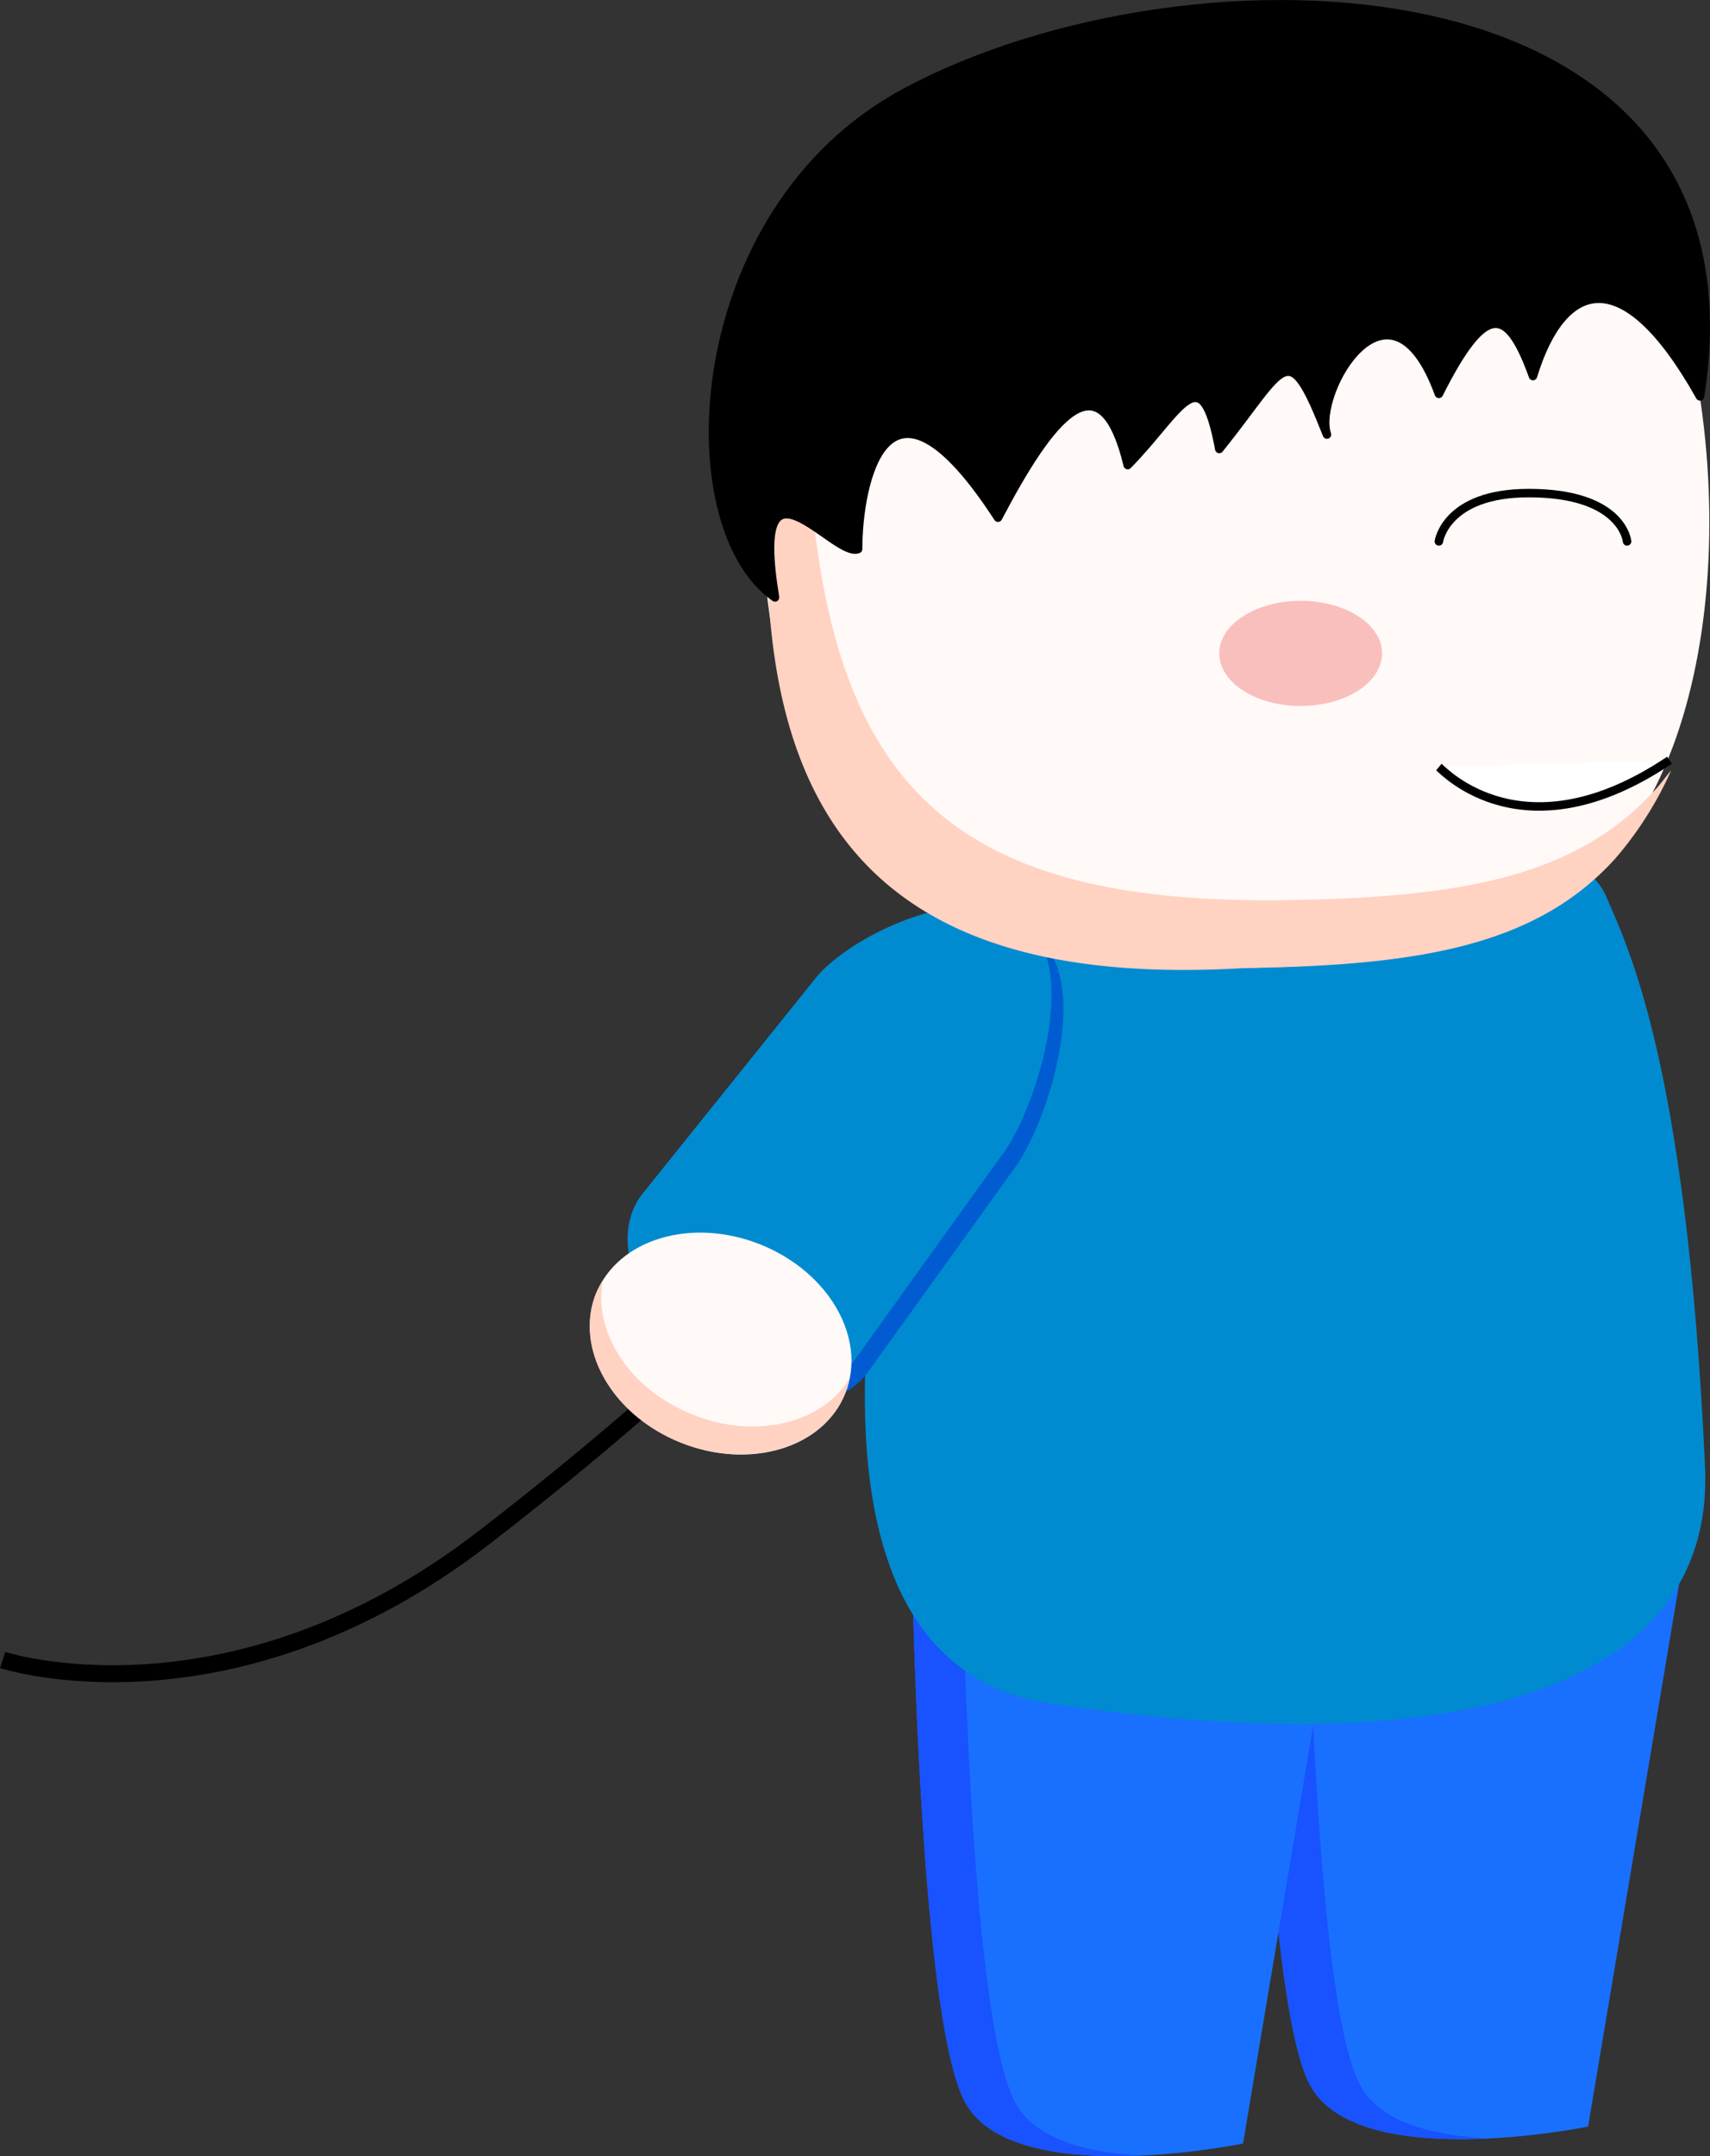 <svg xmlns="http://www.w3.org/2000/svg" viewBox="0 0 201.69 254.23"><rect x="0" y="0" width="201.69" height="254.23" fill="#333333" stroke="none"/><defs><style>.cls-1{fill:#1970ff;}.cls-2{fill:#1952ff;}.cls-3{fill:#008bd0;}.cls-4{fill:#005cd0;}.cls-5{fill:#fff9f7;}.cls-6{fill:#ffd2c2;}.cls-7{fill:#f9bfbd;}.cls-11,.cls-8{fill:none;}.cls-10,.cls-11,.cls-8,.cls-9{stroke:#000;}.cls-8{stroke-linecap:round;}.cls-11,.cls-8,.cls-9{stroke-linejoin:round;}.cls-10{fill:#fff;stroke-miterlimit:10;}.cls-11{stroke-width:2px;}</style></defs><title>Asset 3</title><g id="Layer_2" data-name="Layer 2"><g id="boy"><g id="right_foot" data-name="right foot"><path class="cls-1" d="M148.21,179.24s.7,56.1,6.3,66.6,32.8,4.9,32.8,4.9l12-71.5Z"/><path class="cls-2" d="M160.41,245.84c-5.6-10.5-6.3-66.6-6.3-66.6h-5.9s.7,56.1,6.3,66.6c3.1,5.8,12.8,6.7,20.8,6.3C168.91,251.74,162.71,250.24,160.41,245.84Z"/></g><g id="left_foot" data-name="left foot"><path class="cls-1" d="M107.51,181.24s.7,56.1,6.3,66.6,32.8,4.9,32.8,4.9l12-71.5Z"/><path class="cls-2" d="M119.71,247.84c-5.6-10.5-6.3-66.6-6.3-66.6h-5.9s.7,56.1,6.3,66.6c3.1,5.8,12.8,6.7,20.8,6.3C128.21,253.84,122,252.24,119.71,247.84Z"/></g><path id="body" class="cls-3" d="M112.21,109.54s-29.4,85.1,11.6,91.3c48,7.2,78.4-1.6,77.3-27.8-2.2-48.4-9.4-61.9-11.6-67.2C182.11,88.24,112.21,109.54,112.21,109.54Z"/><g id="hand"><path class="cls-4" d="M82.91,161h0c-6.9-5.4-9.5-13.7-5.8-18.5l20.4-25.4c3.7-4.8,17.8-12,24.7-6.7h0c6.9,5.4,1.1,22.6-2.6,27.4L102.21,162C98.51,166.84,89.81,166.44,82.91,161Z"/><path class="cls-3" d="M81.51,159.34h0c-6.9-5.4-9.5-13.7-5.8-18.5l20.4-25.4c3.7-4.8,17.8-12,24.7-6.7h0c6.9,5.4,1.1,22.6-2.6,27.4l-17.4,24.2C97.11,165.14,88.41,164.74,81.51,159.34Z"/></g><g id="head"><path class="cls-5" d="M145.81,114.14c-40.8.5-54.4-14.7-56.2-54.8-1.4-30.2,25.2-54.7,56.2-54.8,20.7-.1,38.6,1.4,46.4,16,12.7,23.8,13.2,63.2-2.6,80.7C180.11,111.64,166.11,113.84,145.81,114.14Z"/><path class="cls-6" d="M195.11,93.24c-9.5,10.4-23.4,12.6-43.7,12.9-40.8.5-54.4-14.7-56.2-54.8a48.11,48.11,0,0,1,4.5-22.7,49.68,49.68,0,0,0-9.1,30.7c-1.68,38.77,14.48,57.32,56.2,54.8,20.3-.3,34.3-2.5,43.7-12.9a42,42,0,0,0,6.6-10.4C196.41,91.64,195.81,92.54,195.11,93.24Z"/><ellipse class="cls-7" cx="153.41" cy="77.04" rx="9.6" ry="6.2"/><path id="eye" class="cls-8" d="M169.71,63.84s.8-5.7,10.6-5.7c11.1,0,11.6,5.7,11.6,5.7"/><path class="cls-9" d="M200.51,46.74c-9.2-16.4-16.3-13.5-19.7-2.4-3-8.3-5.6-8.8-11.1,2.1-5.8-15.9-14.9-.1-13.2,4.8-4.7-11.9-4.8-8.1-12.7,1.7-2.1-11.3-4.6-4.4-10.8,1.9-3.2-13.2-9.1-5.6-15.3,6.2-13.3-20.5-16.5-4-16.5,3.7-2.8,1.1-12.9-13.1-9.8,5.7-12.2-8.5-10.4-45.5,15.1-59.4C140.21-7.26,208.71-5.46,200.51,46.74Z"/><path class="cls-10" d="M169.71,90.44c.6.5,10.1,10.7,27.2-.8"/></g><path class="cls-11" d="M.31,195.73s26.81,8.75,56.85-14.49c26.94-20.84,35.17-31.51,35.17-31.51"/><ellipse class="cls-5" cx="85" cy="158.44" rx="12.59" ry="15.83" transform="translate(-93.65 178.72) rotate(-68.27)"/><path class="cls-6" d="M81.66,166.77c-7.39-2.94-11.76-9.72-10.55-15.83a13.34,13.34,0,0,0-.83,1.58c-2.57,6.49,1.88,14.33,10,17.57s16.81.6,19.38-5.81a12.49,12.49,0,0,0,.52-1.73C97,167.83,89.05,169.79,81.66,166.77Z"/></g></g></svg>
